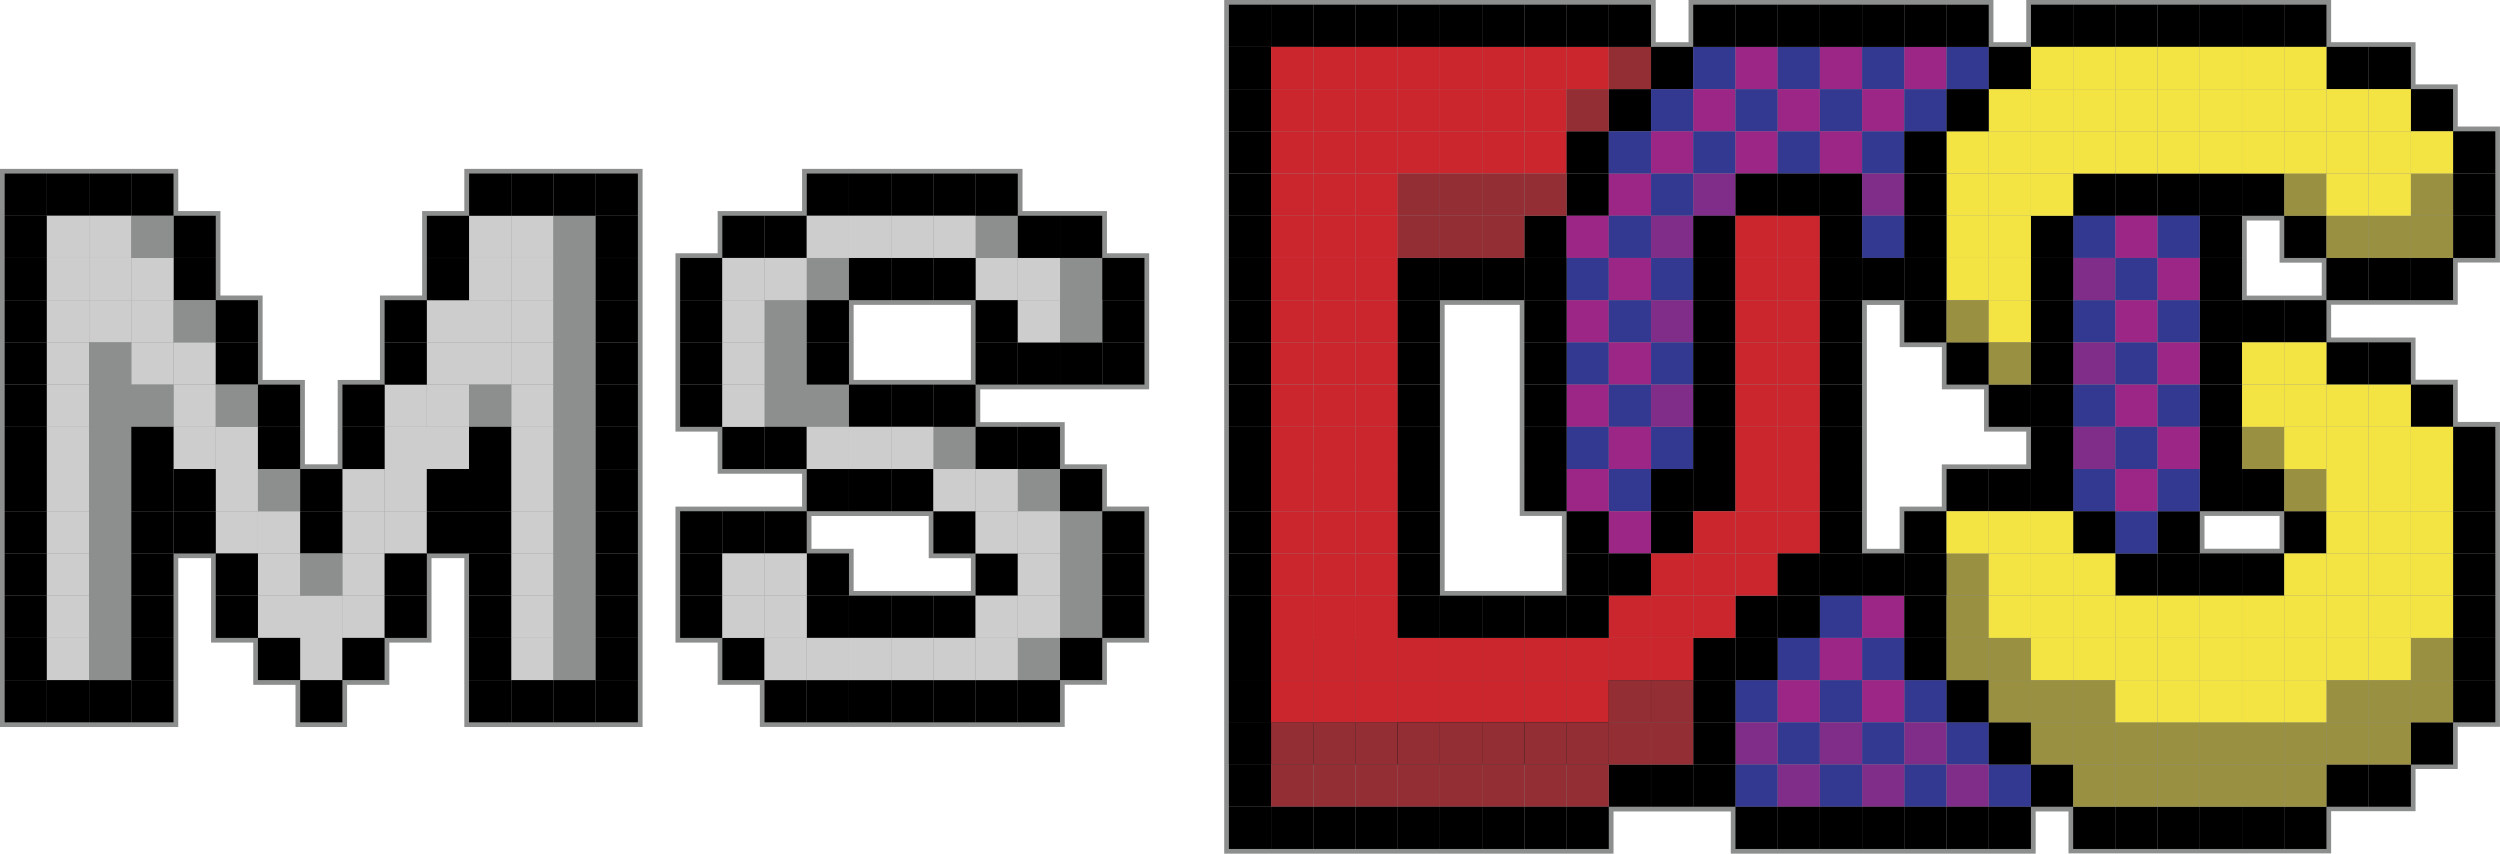 <?xml version="1.0" encoding="utf-8"?>
<!-- Generator: Adobe Illustrator 25.0.0, SVG Export Plug-In . SVG Version: 6.00 Build 0)  -->
<svg version="1.1" id="Layer_1" xmlns="http://www.w3.org/2000/svg" xmlns:xlink="http://www.w3.org/1999/xlink" x="0px" y="0px"
	 viewBox="0 0 3840 1311.2" style="enable-background:new 0 0 3840 1311.2;" xml:space="preserve">
<style type="text/css">
	.st0{fill-rule:evenodd;clip-rule:evenodd;fill:#8D8E8E;}
	.st1{fill-rule:evenodd;clip-rule:evenodd;}
	.st2{fill-rule:evenodd;clip-rule:evenodd;fill:#CB262D;}
	.st3{fill-rule:evenodd;clip-rule:evenodd;fill:#922E34;}
	.st4{fill-rule:evenodd;clip-rule:evenodd;fill:#CDCDCD;}
	.st5{fill-rule:evenodd;clip-rule:evenodd;fill:#9B2685;}
	.st6{fill-rule:evenodd;clip-rule:evenodd;fill:#333990;}
	.st7{fill-rule:evenodd;clip-rule:evenodd;fill:#802D89;}
	.st8{fill-rule:evenodd;clip-rule:evenodd;fill:#F3E444;}
	.st9{fill-rule:evenodd;clip-rule:evenodd;fill:#999041;}
	.st10{fill-rule:evenodd;clip-rule:evenodd;fill:#C9C9C9;}
	.st11{fill-rule:evenodd;clip-rule:evenodd;fill:#FFFFFF;}
	.st12{fill-rule:evenodd;clip-rule:evenodd;fill:#666666;}
	.st13{fill:#FFFFFF;}
	.st14{opacity:0.6;fill-rule:evenodd;clip-rule:evenodd;fill:#FFFFFF;}
	.st15{opacity:0.15;fill-rule:evenodd;clip-rule:evenodd;fill:#FFFFFF;}
</style>
<g>
	<g>
		<path class="st0" d="M3177.2,1311.2v-64.8h-50.4v64.8h-468.3v-64.8h-180.1v64.8h-598V0h662.8v64.8h50.4V0h468.3v64.8h50.4V0h468.3
			v64.8h129.7v64.8h64.8v64.8h64.8v208.9h-64.8v64.8h-194.5v50.4h129.7v64.8h64.8v64.8h64.8v468.3h-64.8v64.8h-64.8v64.8h-129.7
			v64.8H3177.2z M2399.1,907.8V792.5h-64.8V468.3H2219v439.5H2399.1z M3501.4,842.9v-50.4h-115.3v50.4H3501.4z M2917.8,842.9v-64.8
			h64.8v-64.8h129.7v-50.4h-64.8V598h-64.8v-64.8h-64.8v-64.8h-50.4v374.6H2917.8z M3566.2,453.9v-50.4h-64.8v-64.8H3451v115.3
			H3566.2z"/>
		<rect x="1887.6" y="7.2" class="st1" width="64.8" height="64.8"/>
		<rect x="1887.6" y="72" class="st1" width="64.8" height="64.8"/>
		<rect x="1887.6" y="136.9" class="st1" width="64.8" height="64.8"/>
		<rect x="1887.6" y="201.7" class="st1" width="64.8" height="64.8"/>
		<rect x="1887.6" y="266.6" class="st1" width="64.8" height="64.8"/>
		<rect x="1887.6" y="331.4" class="st1" width="64.8" height="64.8"/>
		<rect x="1887.6" y="396.2" class="st1" width="64.8" height="64.8"/>
		<rect x="1887.6" y="461.1" class="st1" width="64.8" height="64.8"/>
		<rect x="1887.6" y="525.9" class="st1" width="64.8" height="64.8"/>
		<rect x="1887.6" y="590.8" class="st1" width="64.8" height="64.8"/>
		<rect x="1887.6" y="655.6" class="st1" width="64.8" height="64.8"/>
		<rect x="1887.6" y="720.4" class="st1" width="64.8" height="64.8"/>
		<rect x="1887.6" y="785.3" class="st1" width="64.8" height="64.8"/>
		<rect x="1887.6" y="850.1" class="st1" width="64.8" height="64.8"/>
		<rect x="1887.6" y="915" class="st1" width="64.8" height="64.8"/>
		<rect x="1887.6" y="979.8" class="st1" width="64.8" height="64.8"/>
		<rect x="1887.6" y="1044.7" class="st1" width="64.8" height="64.8"/>
		<rect x="1887.6" y="1109.5" class="st1" width="64.8" height="64.8"/>
		<rect x="1952.4" y="7.2" class="st1" width="64.8" height="64.8"/>
		<rect x="1952.4" y="72" class="st2" width="64.8" height="64.8"/>
		<rect x="1952.4" y="136.9" class="st2" width="64.8" height="64.8"/>
		<rect x="1952.4" y="201.7" class="st2" width="64.8" height="64.8"/>
		<rect x="1952.4" y="266.6" class="st2" width="64.8" height="64.8"/>
		<rect x="1952.4" y="331.4" class="st2" width="64.8" height="64.8"/>
		<rect x="1952.4" y="396.2" class="st2" width="64.8" height="64.8"/>
		<rect x="1952.4" y="461.1" class="st2" width="64.8" height="64.8"/>
		<rect x="1952.4" y="525.9" class="st2" width="64.8" height="64.8"/>
		<rect x="1952.4" y="590.8" class="st2" width="64.8" height="64.8"/>
		<rect x="1952.4" y="655.6" class="st2" width="64.8" height="64.8"/>
		<rect x="1952.4" y="720.4" class="st2" width="64.8" height="64.8"/>
		<rect x="1952.4" y="785.3" class="st2" width="64.8" height="64.8"/>
		<rect x="1952.4" y="850.1" class="st2" width="64.8" height="64.8"/>
		<rect x="1952.4" y="915" class="st2" width="64.8" height="64.8"/>
		<rect x="1952.4" y="979.8" class="st3" width="64.8" height="64.8"/>
		<rect x="1952.4" y="1044.7" class="st3" width="64.8" height="64.8"/>
		<rect x="2017.3" y="72" class="st2" width="64.8" height="64.8"/>
		<rect x="2017.3" y="136.9" class="st2" width="64.8" height="64.8"/>
		<rect x="2017.3" y="201.7" class="st2" width="64.8" height="64.8"/>
		<rect x="2017.3" y="266.6" class="st2" width="64.8" height="64.8"/>
		<rect x="2017.3" y="331.4" class="st2" width="64.8" height="64.8"/>
		<rect x="2017.3" y="396.2" class="st2" width="64.8" height="64.8"/>
		<rect x="2017.3" y="461.1" class="st2" width="64.8" height="64.8"/>
		<rect x="2017.3" y="525.9" class="st2" width="64.8" height="64.8"/>
		<rect x="2017.3" y="590.8" class="st2" width="64.8" height="64.8"/>
		<rect x="2017.3" y="655.6" class="st2" width="64.8" height="64.8"/>
		<rect x="2017.3" y="720.4" class="st2" width="64.8" height="64.8"/>
		<rect x="2017.3" y="785.3" class="st2" width="64.8" height="64.8"/>
		<rect x="2017.3" y="850.1" class="st2" width="64.8" height="64.8"/>
		<rect x="2017.3" y="915" class="st2" width="64.8" height="64.8"/>
		<rect x="2017.3" y="979.8" class="st3" width="64.8" height="64.8"/>
		<rect x="2017.3" y="1044.7" class="st3" width="64.8" height="64.8"/>
		<rect x="2082.1" y="72" class="st2" width="64.8" height="64.8"/>
		<rect x="2082.1" y="136.9" class="st2" width="64.8" height="64.8"/>
		<rect x="2082.1" y="201.7" class="st2" width="64.8" height="64.8"/>
		<rect x="2146.9" y="72" class="st2" width="64.8" height="64.8"/>
		<rect x="2146.9" y="136.9" class="st2" width="64.8" height="64.8"/>
		<rect x="2146.9" y="201.7" class="st2" width="64.8" height="64.8"/>
		<rect x="2211.8" y="72" class="st2" width="64.8" height="64.8"/>
		<rect x="2211.8" y="136.9" class="st2" width="64.8" height="64.8"/>
		<rect x="2211.8" y="201.7" class="st2" width="64.8" height="64.8"/>
		<rect x="2276.6" y="72" class="st2" width="64.8" height="64.8"/>
		<rect x="2341.5" y="72" class="st2" width="64.8" height="64.8"/>
		<rect x="2406.3" y="72" class="st2" width="64.8" height="64.8"/>
		<rect x="2276.6" y="136.9" class="st2" width="64.8" height="64.8"/>
		<rect x="2341.5" y="136.9" class="st2" width="64.8" height="64.8"/>
		<rect x="2276.6" y="201.7" class="st2" width="64.8" height="64.8"/>
		<rect x="2341.5" y="201.7" class="st2" width="64.8" height="64.8"/>
		<rect x="2082.1" y="266.6" class="st2" width="64.8" height="64.8"/>
		<rect x="2082.1" y="331.4" class="st2" width="64.8" height="64.8"/>
		<rect x="2082.1" y="396.2" class="st2" width="64.8" height="64.8"/>
		<rect x="2082.1" y="461.1" class="st2" width="64.8" height="64.8"/>
		<rect x="2082.1" y="525.9" class="st2" width="64.8" height="64.8"/>
		<rect x="2082.1" y="590.8" class="st2" width="64.8" height="64.8"/>
		<rect x="2082.1" y="655.6" class="st2" width="64.8" height="64.8"/>
		<rect x="2082.1" y="720.4" class="st2" width="64.8" height="64.8"/>
		<rect x="2082.1" y="785.3" class="st2" width="64.8" height="64.8"/>
		<rect x="2082.1" y="850.1" class="st2" width="64.8" height="64.8"/>
		<rect x="2082.1" y="915" class="st2" width="64.8" height="64.8"/>
		<rect x="2082.1" y="979.8" class="st3" width="64.8" height="64.8"/>
		<rect x="2082.1" y="1044.7" class="st3" width="64.8" height="64.8"/>
		<rect x="1952.4" y="1109.5" class="st1" width="64.8" height="64.8"/>
		<rect x="2017.3" y="1109.5" class="st1" width="64.8" height="64.8"/>
		<rect x="2082.1" y="1109.5" class="st1" width="64.8" height="64.8"/>
		<rect x="3119.6" y="7.2" class="st1" width="64.8" height="64.8"/>
		<rect x="3184.4" y="7.2" class="st1" width="64.8" height="64.8"/>
		<rect x="3249.2" y="7.2" class="st1" width="64.8" height="64.8"/>
		<rect x="3314.1" y="7.2" class="st1" width="64.8" height="64.8"/>
		<rect x="3378.9" y="7.2" class="st1" width="64.8" height="64.8"/>
		<rect x="3443.8" y="7.2" class="st1" width="64.8" height="64.8"/>
		<rect x="3508.6" y="7.2" class="st1" width="64.8" height="64.8"/>
		<rect x="3573.4" y="72" class="st1" width="64.8" height="64.8"/>
		<rect x="3638.3" y="72" class="st1" width="64.8" height="64.8"/>
		<rect x="3703.1" y="136.9" class="st1" width="64.8" height="64.8"/>
		<rect x="3768" y="201.7" class="st1" width="64.8" height="64.8"/>
		<rect x="3768" y="266.6" class="st1" width="64.8" height="64.8"/>
		<rect x="3768" y="331.4" class="st1" width="64.8" height="64.8"/>
		<rect x="3703.1" y="396.2" class="st1" width="64.8" height="64.8"/>
		<rect x="3638.3" y="396.2" class="st1" width="64.8" height="64.8"/>
		<rect x="3573.4" y="396.2" class="st1" width="64.8" height="64.8"/>
		<rect x="3443.8" y="461.1" class="st1" width="64.8" height="64.8"/>
		<rect x="3508.6" y="461.1" class="st1" width="64.8" height="64.8"/>
		<rect x="3573.4" y="525.9" class="st1" width="64.8" height="64.8"/>
		<rect x="3638.3" y="525.9" class="st1" width="64.8" height="64.8"/>
		<rect x="3703.1" y="590.8" class="st1" width="64.8" height="64.8"/>
		<rect x="3768" y="655.6" class="st1" width="64.8" height="64.8"/>
		<rect x="3768" y="720.4" class="st1" width="64.8" height="64.8"/>
		<rect x="3768" y="785.3" class="st1" width="64.8" height="64.8"/>
		<rect x="3768" y="850.1" class="st1" width="64.8" height="64.8"/>
		<rect x="3768" y="915" class="st1" width="64.8" height="64.8"/>
		<rect x="3768" y="979.8" class="st1" width="64.8" height="64.8"/>
		<rect x="3508.6" y="331.4" class="st1" width="64.8" height="64.8"/>
		<rect x="3443.8" y="266.6" class="st1" width="64.8" height="64.8"/>
		<rect x="3378.9" y="266.6" class="st1" width="64.8" height="64.8"/>
		<rect x="3378.9" y="331.4" class="st1" width="64.8" height="64.8"/>
		<rect x="3378.9" y="396.2" class="st1" width="64.8" height="64.8"/>
		<rect x="3378.9" y="461.1" class="st1" width="64.8" height="64.8"/>
		<rect x="3378.9" y="525.9" class="st1" width="64.8" height="64.8"/>
		<rect x="3378.9" y="590.8" class="st1" width="64.8" height="64.8"/>
		<rect x="3378.9" y="655.6" class="st1" width="64.8" height="64.8"/>
		<rect x="3378.9" y="720.4" class="st1" width="64.8" height="64.8"/>
		<rect x="3314.1" y="785.3" class="st1" width="64.8" height="64.8"/>
		<rect x="3249.2" y="850.1" class="st1" width="64.8" height="64.8"/>
		<rect x="3314.1" y="850.1" class="st1" width="64.8" height="64.8"/>
		<rect x="3378.9" y="850.1" class="st1" width="64.8" height="64.8"/>
		<rect x="3443.8" y="850.1" class="st1" width="64.8" height="64.8"/>
		<rect x="3508.6" y="785.3" class="st1" width="64.8" height="64.8"/>
		<rect x="3443.8" y="720.4" class="st1" width="64.8" height="64.8"/>
		<rect x="3314.1" y="266.6" class="st1" width="64.8" height="64.8"/>
		<rect x="3249.2" y="266.6" class="st1" width="64.8" height="64.8"/>
		<rect x="2017.3" y="7.2" class="st1" width="64.8" height="64.8"/>
		<rect x="2406.3" y="7.2" class="st1" width="64.8" height="64.8"/>
		<rect x="2406.3" y="201.7" class="st1" width="64.8" height="64.8"/>
		<rect x="2536" y="72" class="st1" width="64.8" height="64.8"/>
		<rect x="2471.1" y="136.9" class="st1" width="64.8" height="64.8"/>
		<rect x="2406.3" y="266.6" class="st1" width="64.8" height="64.8"/>
		<rect x="2341.5" y="331.4" class="st1" width="64.8" height="64.8"/>
		<rect x="2406.3" y="331.4" class="st5" width="64.8" height="64.8"/>
		<rect x="2406.3" y="396.2" class="st6" width="64.8" height="64.8"/>
		<rect x="2406.3" y="461.1" class="st5" width="64.8" height="64.8"/>
		<rect x="2406.3" y="525.9" class="st6" width="64.8" height="64.8"/>
		<rect x="2406.3" y="590.8" class="st5" width="64.8" height="64.8"/>
		<rect x="2406.3" y="655.6" class="st6" width="64.8" height="64.8"/>
		<rect x="2471.1" y="720.4" class="st6" width="64.8" height="64.8"/>
		<rect x="2536" y="655.6" class="st6" width="64.8" height="64.8"/>
		<rect x="2795.3" y="915" class="st6" width="64.8" height="64.8"/>
		<rect x="2406.3" y="720.4" class="st5" width="64.8" height="64.8"/>
		<rect x="2471.1" y="785.3" class="st5" width="64.8" height="64.8"/>
		<rect x="2860.2" y="915" class="st5" width="64.8" height="64.8"/>
		<rect x="2730.5" y="979.8" class="st6" width="64.8" height="64.8"/>
		<rect x="2860.2" y="979.8" class="st6" width="64.8" height="64.8"/>
		<rect x="2795.3" y="979.8" class="st5" width="64.8" height="64.8"/>
		<rect x="2665.7" y="1044.7" class="st6" width="64.8" height="64.8"/>
		<rect x="2795.3" y="1044.7" class="st6" width="64.8" height="64.8"/>
		<rect x="2925" y="1044.7" class="st6" width="64.8" height="64.8"/>
		<rect x="2730.5" y="1044.7" class="st5" width="64.8" height="64.8"/>
		<rect x="2860.2" y="1044.7" class="st5" width="64.8" height="64.8"/>
		<rect x="2730.5" y="1109.5" class="st6" width="64.8" height="64.8"/>
		<rect x="2860.2" y="1109.5" class="st6" width="64.8" height="64.8"/>
		<rect x="2989.9" y="1109.5" class="st6" width="64.8" height="64.8"/>
		<rect x="2795.3" y="1109.5" class="st7" width="64.8" height="64.8"/>
		<rect x="2665.7" y="1109.5" class="st7" width="64.8" height="64.8"/>
		<rect x="2925" y="1109.5" class="st7" width="64.8" height="64.8"/>
		<rect x="2795.3" y="1174.3" class="st6" width="64.8" height="64.8"/>
		<rect x="2925" y="1174.3" class="st6" width="64.8" height="64.8"/>
		<rect x="3054.7" y="1174.3" class="st6" width="64.8" height="64.8"/>
		<rect x="2860.2" y="1174.3" class="st7" width="64.8" height="64.8"/>
		<rect x="2665.7" y="1174.3" class="st6" width="64.8" height="64.8"/>
		<rect x="2730.5" y="1174.3" class="st7" width="64.8" height="64.8"/>
		<rect x="2989.9" y="1174.3" class="st7" width="64.8" height="64.8"/>
		<rect x="2471.1" y="266.6" class="st5" width="64.8" height="64.8"/>
		<rect x="2471.1" y="331.4" class="st6" width="64.8" height="64.8"/>
		<rect x="2471.1" y="201.7" class="st6" width="64.8" height="64.8"/>
		<rect x="2536" y="136.9" class="st6" width="64.8" height="64.8"/>
		<rect x="2600.8" y="72" class="st6" width="64.8" height="64.8"/>
		<rect x="2471.1" y="396.2" class="st5" width="64.8" height="64.8"/>
		<rect x="2471.1" y="461.1" class="st6" width="64.8" height="64.8"/>
		<rect x="2471.1" y="525.9" class="st5" width="64.8" height="64.8"/>
		<rect x="2471.1" y="590.8" class="st6" width="64.8" height="64.8"/>
		<rect x="2471.1" y="655.6" class="st5" width="64.8" height="64.8"/>
		<rect x="2536" y="201.7" class="st5" width="64.8" height="64.8"/>
		<rect x="2536" y="266.6" class="st6" width="64.8" height="64.8"/>
		<rect x="2536" y="331.4" class="st7" width="64.8" height="64.8"/>
		<rect x="2536" y="396.2" class="st6" width="64.8" height="64.8"/>
		<rect x="2536" y="461.1" class="st7" width="64.8" height="64.8"/>
		<rect x="2536" y="525.9" class="st6" width="64.8" height="64.8"/>
		<rect x="2536" y="590.8" class="st7" width="64.8" height="64.8"/>
		<rect x="2600.8" y="136.9" class="st5" width="64.8" height="64.8"/>
		<rect x="2600.8" y="201.7" class="st6" width="64.8" height="64.8"/>
		<rect x="2600.8" y="266.6" class="st7" width="64.8" height="64.8"/>
		<rect x="2600.8" y="331.4" class="st1" width="64.8" height="64.8"/>
		<rect x="2600.8" y="396.2" class="st1" width="64.8" height="64.8"/>
		<rect x="2600.8" y="461.1" class="st1" width="64.8" height="64.8"/>
		<rect x="2600.8" y="525.9" class="st1" width="64.8" height="64.8"/>
		<rect x="2600.8" y="590.8" class="st1" width="64.8" height="64.8"/>
		<rect x="2600.8" y="655.6" class="st1" width="64.8" height="64.8"/>
		<rect x="2600.8" y="720.4" class="st1" width="64.8" height="64.8"/>
		<rect x="2536" y="720.4" class="st1" width="64.8" height="64.8"/>
		<rect x="2536" y="785.3" class="st1" width="64.8" height="64.8"/>
		<rect x="2471.1" y="850.1" class="st1" width="64.8" height="64.8"/>
		<rect x="2471.1" y="1174.3" class="st1" width="64.8" height="64.8"/>
		<rect x="2536" y="1174.3" class="st1" width="64.8" height="64.8"/>
		<rect x="2600.8" y="1174.3" class="st1" width="64.8" height="64.8"/>
		<rect x="2600.8" y="1109.5" class="st1" width="64.8" height="64.8"/>
		<rect x="2600.8" y="1044.7" class="st1" width="64.8" height="64.8"/>
		<rect x="2600.8" y="979.8" class="st1" width="64.8" height="64.8"/>
		<rect x="2665.7" y="979.8" class="st1" width="64.8" height="64.8"/>
		<rect x="2665.7" y="915" class="st1" width="64.8" height="64.8"/>
		<rect x="2730.5" y="915" class="st1" width="64.8" height="64.8"/>
		<rect x="2665.7" y="72" class="st5" width="64.8" height="64.8"/>
		<rect x="2665.7" y="136.9" class="st6" width="64.8" height="64.8"/>
		<rect x="2665.7" y="201.7" class="st5" width="64.8" height="64.8"/>
		<rect x="2795.3" y="72" class="st5" width="64.8" height="64.8"/>
		<rect x="2795.3" y="136.9" class="st6" width="64.8" height="64.8"/>
		<rect x="2795.3" y="201.7" class="st5" width="64.8" height="64.8"/>
		<rect x="2665.7" y="266.6" class="st1" width="64.8" height="64.8"/>
		<rect x="2730.5" y="72" class="st6" width="64.8" height="64.8"/>
		<rect x="3184.4" y="331.4" class="st6" width="64.8" height="64.8"/>
		<rect x="3249.2" y="331.4" class="st5" width="64.8" height="64.8"/>
		<rect x="3314.1" y="331.4" class="st6" width="64.8" height="64.8"/>
		<rect x="3184.4" y="396.2" class="st7" width="64.8" height="64.8"/>
		<rect x="3249.2" y="396.2" class="st6" width="64.8" height="64.8"/>
		<rect x="3314.1" y="396.2" class="st5" width="64.8" height="64.8"/>
		<rect x="3184.4" y="461.1" class="st6" width="64.8" height="64.8"/>
		<rect x="3249.2" y="461.1" class="st5" width="64.8" height="64.8"/>
		<rect x="3314.1" y="461.1" class="st6" width="64.8" height="64.8"/>
		<rect x="3184.4" y="525.9" class="st7" width="64.8" height="64.8"/>
		<rect x="3249.2" y="525.9" class="st6" width="64.8" height="64.8"/>
		<rect x="3314.1" y="525.9" class="st5" width="64.8" height="64.8"/>
		<rect x="3184.4" y="590.8" class="st6" width="64.8" height="64.8"/>
		<rect x="3249.2" y="590.8" class="st5" width="64.8" height="64.8"/>
		<rect x="3314.1" y="590.8" class="st6" width="64.8" height="64.8"/>
		<rect x="3184.4" y="720.4" class="st6" width="64.8" height="64.8"/>
		<rect x="3249.2" y="720.4" class="st5" width="64.8" height="64.8"/>
		<rect x="3314.1" y="720.4" class="st6" width="64.8" height="64.8"/>
		<rect x="3249.2" y="785.3" class="st6" width="64.8" height="64.8"/>
		<rect x="3184.4" y="655.6" class="st7" width="64.8" height="64.8"/>
		<rect x="3249.2" y="655.6" class="st6" width="64.8" height="64.8"/>
		<rect x="3314.1" y="655.6" class="st5" width="64.8" height="64.8"/>
		<rect x="2730.5" y="136.9" class="st5" width="64.8" height="64.8"/>
		<rect x="2730.5" y="201.7" class="st6" width="64.8" height="64.8"/>
		<rect x="2860.2" y="72" class="st6" width="64.8" height="64.8"/>
		<rect x="2860.2" y="136.9" class="st5" width="64.8" height="64.8"/>
		<rect x="2925" y="72" class="st5" width="64.8" height="64.8"/>
		<rect x="2860.2" y="201.7" class="st6" width="64.8" height="64.8"/>
		<rect x="2925" y="136.9" class="st6" width="64.8" height="64.8"/>
		<rect x="2989.9" y="72" class="st6" width="64.8" height="64.8"/>
		<rect x="2860.2" y="266.6" class="st7" width="64.8" height="64.8"/>
		<rect x="2860.2" y="331.4" class="st6" width="64.8" height="64.8"/>
		<rect x="2665.7" y="331.4" class="st2" width="64.8" height="64.8"/>
		<rect x="2665.7" y="396.2" class="st2" width="64.8" height="64.8"/>
		<rect x="2665.7" y="461.1" class="st2" width="64.8" height="64.8"/>
		<rect x="2730.5" y="331.4" class="st2" width="64.8" height="64.8"/>
		<rect x="2730.5" y="396.2" class="st2" width="64.8" height="64.8"/>
		<rect x="2730.5" y="461.1" class="st2" width="64.8" height="64.8"/>
		<rect x="2665.7" y="525.9" class="st2" width="64.8" height="64.8"/>
		<rect x="2665.7" y="590.8" class="st2" width="64.8" height="64.8"/>
		<rect x="2665.7" y="655.6" class="st2" width="64.8" height="64.8"/>
		<rect x="2730.5" y="525.9" class="st2" width="64.8" height="64.8"/>
		<rect x="2730.5" y="590.8" class="st2" width="64.8" height="64.8"/>
		<rect x="2730.5" y="655.6" class="st2" width="64.8" height="64.8"/>
		<rect x="2665.7" y="720.4" class="st2" width="64.8" height="64.8"/>
		<rect x="2665.7" y="785.3" class="st2" width="64.8" height="64.8"/>
		<rect x="2665.7" y="850.1" class="st2" width="64.8" height="64.8"/>
		<rect x="2730.5" y="720.4" class="st2" width="64.8" height="64.8"/>
		<rect x="2730.5" y="785.3" class="st2" width="64.8" height="64.8"/>
		<rect x="2730.5" y="850.1" class="st1" width="64.8" height="64.8"/>
		<rect x="2600.8" y="785.3" class="st2" width="64.8" height="64.8"/>
		<rect x="2600.8" y="850.1" class="st2" width="64.8" height="64.8"/>
		<rect x="2600.8" y="915" class="st2" width="64.8" height="64.8"/>
		<rect x="2341.5" y="396.2" class="st1" width="64.8" height="64.8"/>
		<rect x="2276.6" y="396.2" class="st1" width="64.8" height="64.8"/>
		<rect x="2211.8" y="396.2" class="st1" width="64.8" height="64.8"/>
		<rect x="2146.9" y="396.2" class="st1" width="64.8" height="64.8"/>
		<rect x="2146.9" y="461.1" class="st1" width="64.8" height="64.8"/>
		<rect x="2146.9" y="525.9" class="st1" width="64.8" height="64.8"/>
		<rect x="2146.9" y="590.8" class="st1" width="64.8" height="64.8"/>
		<rect x="2146.9" y="655.6" class="st1" width="64.8" height="64.8"/>
		<rect x="2146.9" y="720.4" class="st1" width="64.8" height="64.8"/>
		<rect x="2146.9" y="785.3" class="st1" width="64.8" height="64.8"/>
		<rect x="2146.9" y="850.1" class="st1" width="64.8" height="64.8"/>
		<rect x="1887.6" y="915" class="st1" width="64.8" height="64.8"/>
		<rect x="1887.6" y="979.8" class="st1" width="64.8" height="64.8"/>
		<rect x="1887.6" y="1044.7" class="st1" width="64.8" height="64.8"/>
		<rect x="1887.6" y="1109.5" class="st1" width="64.8" height="64.8"/>
		<rect x="1887.6" y="1174.3" class="st1" width="64.8" height="64.8"/>
		<rect x="1887.6" y="1239.2" class="st1" width="64.8" height="64.8"/>
		<rect x="1952.4" y="915" class="st2" width="64.8" height="64.8"/>
		<rect x="1952.4" y="979.8" class="st2" width="64.8" height="64.8"/>
		<rect x="1952.4" y="1044.7" class="st2" width="64.8" height="64.8"/>
		<rect x="1952.4" y="1109.5" class="st3" width="64.8" height="64.8"/>
		<rect x="1952.4" y="1174.3" class="st3" width="64.8" height="64.8"/>
		<rect x="2017.3" y="915" class="st2" width="64.8" height="64.8"/>
		<rect x="2017.3" y="979.8" class="st2" width="64.8" height="64.8"/>
		<rect x="2017.3" y="1044.7" class="st2" width="64.8" height="64.8"/>
		<rect x="2017.3" y="1109.5" class="st3" width="64.8" height="64.8"/>
		<rect x="2017.3" y="1174.3" class="st3" width="64.8" height="64.8"/>
		<rect x="2082.1" y="915" class="st2" width="64.8" height="64.8"/>
		<rect x="2082.1" y="979.8" class="st2" width="64.8" height="64.8"/>
		<rect x="2082.1" y="1044.7" class="st2" width="64.8" height="64.8"/>
		<rect x="2146.9" y="979.8" class="st3" width="64.8" height="64.8"/>
		<rect x="2146.9" y="1044.7" class="st3" width="64.8" height="64.8"/>
		<rect x="2211.8" y="979.8" class="st3" width="64.8" height="64.8"/>
		<rect x="2211.8" y="1044.7" class="st3" width="64.8" height="64.8"/>
		<rect x="2276.6" y="979.8" class="st3" width="64.8" height="64.8"/>
		<rect x="2276.6" y="1044.7" class="st3" width="64.8" height="64.8"/>
		<rect x="2146.9" y="979.8" class="st2" width="64.8" height="64.8"/>
		<rect x="2146.9" y="1044.7" class="st2" width="64.8" height="64.8"/>
		<rect x="2211.8" y="979.8" class="st2" width="64.8" height="64.8"/>
		<rect x="2211.8" y="1044.7" class="st2" width="64.8" height="64.8"/>
		<rect x="2276.6" y="979.8" class="st2" width="64.8" height="64.8"/>
		<rect x="2276.6" y="1044.7" class="st2" width="64.8" height="64.8"/>
		<rect x="2341.5" y="979.8" class="st3" width="64.8" height="64.8"/>
		<rect x="2341.5" y="1044.7" class="st3" width="64.8" height="64.8"/>
		<rect x="2406.3" y="979.8" class="st3" width="64.8" height="64.8"/>
		<rect x="2406.3" y="1044.7" class="st3" width="64.8" height="64.8"/>
		<rect x="2341.5" y="979.8" class="st2" width="64.8" height="64.8"/>
		<rect x="2341.5" y="1044.7" class="st2" width="64.8" height="64.8"/>
		<rect x="2406.3" y="979.8" class="st2" width="64.8" height="64.8"/>
		<rect x="2406.3" y="1044.7" class="st2" width="64.8" height="64.8"/>
		<rect x="2471.1" y="915" class="st2" width="64.8" height="64.8"/>
		<rect x="2471.1" y="979.8" class="st2" width="64.8" height="64.8"/>
		<rect x="2536" y="915" class="st2" width="64.8" height="64.8"/>
		<rect x="2536" y="850.1" class="st2" width="64.8" height="64.8"/>
		<rect x="2536" y="979.8" class="st2" width="64.8" height="64.8"/>
		<rect x="2082.1" y="1109.5" class="st3" width="64.8" height="64.8"/>
		<rect x="2471.1" y="72" class="st3" width="64.8" height="64.8"/>
		<rect x="2406.3" y="136.9" class="st3" width="64.8" height="64.8"/>
		<rect x="2341.5" y="266.6" class="st3" width="64.8" height="64.8"/>
		<rect x="2276.6" y="266.6" class="st3" width="64.8" height="64.8"/>
		<rect x="2211.8" y="266.6" class="st3" width="64.8" height="64.8"/>
		<rect x="2211.8" y="331.4" class="st3" width="64.8" height="64.8"/>
		<rect x="2276.6" y="331.4" class="st3" width="64.8" height="64.8"/>
		<rect x="2146.9" y="331.4" class="st3" width="64.8" height="64.8"/>
		<rect x="2146.9" y="266.6" class="st3" width="64.8" height="64.8"/>
		<rect x="2082.1" y="1174.3" class="st3" width="64.8" height="64.8"/>
		<rect x="2146.9" y="1109.5" class="st1" width="64.8" height="64.8"/>
		<rect x="2211.8" y="1109.5" class="st1" width="64.8" height="64.8"/>
		<rect x="2276.6" y="1109.5" class="st1" width="64.8" height="64.8"/>
		<rect x="2146.9" y="1109.5" class="st3" width="64.8" height="64.8"/>
		<rect x="2146.9" y="1174.3" class="st3" width="64.8" height="64.8"/>
		<rect x="2211.8" y="1109.5" class="st3" width="64.8" height="64.8"/>
		<rect x="2211.8" y="1174.3" class="st3" width="64.8" height="64.8"/>
		<rect x="2276.6" y="1109.5" class="st3" width="64.8" height="64.8"/>
		<rect x="2276.6" y="1174.3" class="st3" width="64.8" height="64.8"/>
		<rect x="2341.5" y="1109.5" class="st1" width="64.8" height="64.8"/>
		<rect x="2406.3" y="1109.5" class="st1" width="64.8" height="64.8"/>
		<rect x="2471.1" y="1044.7" class="st1" width="64.8" height="64.8"/>
		<rect x="2341.5" y="1109.5" class="st3" width="64.8" height="64.8"/>
		<rect x="2341.5" y="1174.3" class="st3" width="64.8" height="64.8"/>
		<rect x="2406.3" y="1109.5" class="st3" width="64.8" height="64.8"/>
		<rect x="2406.3" y="1174.3" class="st3" width="64.8" height="64.8"/>
		<rect x="2471.1" y="1044.7" class="st3" width="64.8" height="64.8"/>
		<rect x="2471.1" y="1109.5" class="st3" width="64.8" height="64.8"/>
		<rect x="2536" y="1044.7" class="st1" width="64.8" height="64.8"/>
		<rect x="2536" y="1044.7" class="st3" width="64.8" height="64.8"/>
		<rect x="2536" y="1109.5" class="st3" width="64.8" height="64.8"/>
		<rect x="1952.4" y="1239.2" class="st1" width="64.8" height="64.8"/>
		<rect x="2017.3" y="1239.2" class="st1" width="64.8" height="64.8"/>
		<rect x="2082.1" y="1239.2" class="st1" width="64.8" height="64.8"/>
		<rect x="2146.9" y="1239.2" class="st1" width="64.8" height="64.8"/>
		<rect x="2211.8" y="1239.2" class="st1" width="64.8" height="64.8"/>
		<rect x="2276.6" y="1239.2" class="st1" width="64.8" height="64.8"/>
		<rect x="2341.5" y="1239.2" class="st1" width="64.8" height="64.8"/>
		<rect x="2406.3" y="1239.2" class="st1" width="64.8" height="64.8"/>
		<rect x="2665.7" y="1239.2" class="st1" width="64.8" height="64.8"/>
		<rect x="2730.5" y="1239.2" class="st1" width="64.8" height="64.8"/>
		<rect x="2795.3" y="1239.2" class="st1" width="64.8" height="64.8"/>
		<rect x="2860.2" y="1239.2" class="st1" width="64.8" height="64.8"/>
		<rect x="2925" y="1239.2" class="st1" width="64.8" height="64.8"/>
		<rect x="2989.9" y="1239.2" class="st1" width="64.8" height="64.8"/>
		<rect x="3054.7" y="1239.2" class="st1" width="64.8" height="64.8"/>
		<rect x="3119.6" y="1174.3" class="st1" width="64.8" height="64.8"/>
		<rect x="3184.4" y="1239.2" class="st1" width="64.8" height="64.8"/>
		<rect x="3249.2" y="1239.2" class="st1" width="64.8" height="64.8"/>
		<rect x="3314.1" y="1239.2" class="st1" width="64.8" height="64.8"/>
		<rect x="3378.9" y="1239.2" class="st1" width="64.8" height="64.8"/>
		<rect x="3443.8" y="1239.2" class="st1" width="64.8" height="64.8"/>
		<rect x="3508.6" y="1239.2" class="st1" width="64.8" height="64.8"/>
		<rect x="3573.4" y="1174.3" class="st1" width="64.8" height="64.8"/>
		<rect x="3638.3" y="1174.3" class="st1" width="64.8" height="64.8"/>
		<rect x="3768" y="1044.7" class="st1" width="64.8" height="64.8"/>
		<rect x="3703.1" y="1109.5" class="st1" width="64.8" height="64.8"/>
		<rect x="3054.7" y="1109.5" class="st1" width="64.8" height="64.8"/>
		<rect x="2989.9" y="1044.7" class="st1" width="64.8" height="64.8"/>
		<rect x="2925" y="979.8" class="st1" width="64.8" height="64.8"/>
		<rect x="2925" y="915" class="st1" width="64.8" height="64.8"/>
		<rect x="2146.9" y="915" class="st1" width="64.8" height="64.8"/>
		<rect x="2211.8" y="915" class="st1" width="64.8" height="64.8"/>
		<rect x="2276.6" y="915" class="st1" width="64.8" height="64.8"/>
		<rect x="2341.5" y="915" class="st1" width="64.8" height="64.8"/>
		<rect x="2406.3" y="915" class="st1" width="64.8" height="64.8"/>
		<rect x="2406.3" y="850.1" class="st1" width="64.8" height="64.8"/>
		<rect x="2406.3" y="785.3" class="st1" width="64.8" height="64.8"/>
		<rect x="2341.5" y="720.4" class="st1" width="64.8" height="64.8"/>
		<rect x="2341.5" y="590.8" class="st1" width="64.8" height="64.8"/>
		<rect x="2341.5" y="655.6" class="st1" width="64.8" height="64.8"/>
		<rect x="2341.5" y="525.9" class="st1" width="64.8" height="64.8"/>
		<rect x="2341.5" y="461.1" class="st1" width="64.8" height="64.8"/>
		<rect x="2211.8" y="7.2" class="st1" width="64.8" height="64.8"/>
		<rect x="2276.6" y="7.2" class="st1" width="64.8" height="64.8"/>
		<rect x="2341.5" y="7.2" class="st1" width="64.8" height="64.8"/>
		<rect x="2471.1" y="7.2" class="st1" width="64.8" height="64.8"/>
		<rect x="2600.8" y="7.2" class="st1" width="64.8" height="64.8"/>
		<rect x="2082.1" y="7.2" class="st1" width="64.8" height="64.8"/>
		<rect x="2146.9" y="7.2" class="st1" width="64.8" height="64.8"/>
		<rect x="2730.5" y="7.2" class="st1" width="64.8" height="64.8"/>
		<rect x="2730.5" y="266.6" class="st1" width="64.8" height="64.8"/>
		<rect x="2795.3" y="266.6" class="st1" width="64.8" height="64.8"/>
		<rect x="2795.3" y="331.4" class="st1" width="64.8" height="64.8"/>
		<rect x="2795.3" y="396.2" class="st1" width="64.8" height="64.8"/>
		<rect x="2860.2" y="396.2" class="st1" width="64.8" height="64.8"/>
		<rect x="2925" y="461.1" class="st1" width="64.8" height="64.8"/>
		<rect x="2989.9" y="525.9" class="st1" width="64.8" height="64.8"/>
		<rect x="3054.7" y="590.8" class="st1" width="64.8" height="64.8"/>
		<rect x="3119.6" y="590.8" class="st1" width="64.8" height="64.8"/>
		<rect x="3119.6" y="525.9" class="st1" width="64.8" height="64.8"/>
		<rect x="3119.6" y="461.1" class="st1" width="64.8" height="64.8"/>
		<rect x="3119.6" y="396.2" class="st1" width="64.8" height="64.8"/>
		<rect x="3119.6" y="331.4" class="st1" width="64.8" height="64.8"/>
		<rect x="3184.4" y="266.6" class="st1" width="64.8" height="64.8"/>
		<rect x="3119.6" y="655.6" class="st1" width="64.8" height="64.8"/>
		<rect x="3119.6" y="720.4" class="st1" width="64.8" height="64.8"/>
		<rect x="3184.4" y="785.3" class="st1" width="64.8" height="64.8"/>
		<rect x="3054.7" y="720.4" class="st1" width="64.8" height="64.8"/>
		<rect x="2989.9" y="720.4" class="st1" width="64.8" height="64.8"/>
		<rect x="2925" y="785.3" class="st1" width="64.8" height="64.8"/>
		<rect x="2989.9" y="266.6" class="st8" width="64.8" height="64.8"/>
		<rect x="2989.9" y="850.1" class="st9" width="64.8" height="64.8"/>
		<rect x="3508.6" y="266.6" class="st9" width="64.8" height="64.8"/>
		<rect x="2989.9" y="915" class="st9" width="64.8" height="64.8"/>
		<rect x="3573.4" y="331.4" class="st9" width="64.8" height="64.8"/>
		<rect x="3703.1" y="331.4" class="st9" width="64.8" height="64.8"/>
		<rect x="3703.1" y="266.6" class="st9" width="64.8" height="64.8"/>
		<rect x="3638.3" y="331.4" class="st9" width="64.8" height="64.8"/>
		<rect x="2989.9" y="979.8" class="st9" width="64.8" height="64.8"/>
		<rect x="3054.7" y="979.8" class="st9" width="64.8" height="64.8"/>
		<rect x="3054.7" y="1044.7" class="st9" width="64.8" height="64.8"/>
		<rect x="3119.6" y="1044.7" class="st9" width="64.8" height="64.8"/>
		<rect x="3119.6" y="1109.5" class="st9" width="64.8" height="64.8"/>
		<rect x="3184.4" y="1044.7" class="st9" width="64.8" height="64.8"/>
		<rect x="3184.4" y="1109.5" class="st9" width="64.8" height="64.8"/>
		<rect x="3573.4" y="1044.7" class="st9" width="64.8" height="64.8"/>
		<rect x="3573.4" y="1109.5" class="st9" width="64.8" height="64.8"/>
		<rect x="3638.3" y="1044.7" class="st9" width="64.8" height="64.8"/>
		<rect x="3638.3" y="1109.5" class="st9" width="64.8" height="64.8"/>
		<rect x="3703.1" y="979.8" class="st9" width="64.8" height="64.8"/>
		<rect x="3508.6" y="720.4" class="st9" width="64.8" height="64.8"/>
		<rect x="3443.8" y="655.6" class="st9" width="64.8" height="64.8"/>
		<rect x="3703.1" y="1044.7" class="st9" width="64.8" height="64.8"/>
		<rect x="3249.2" y="1109.5" class="st9" width="64.8" height="64.8"/>
		<rect x="3249.2" y="1174.3" class="st9" width="64.8" height="64.8"/>
		<rect x="3184.4" y="1174.3" class="st9" width="64.8" height="64.8"/>
		<rect x="3314.1" y="1109.5" class="st9" width="64.8" height="64.8"/>
		<rect x="3378.9" y="1109.5" class="st9" width="64.8" height="64.8"/>
		<rect x="3378.9" y="1174.3" class="st9" width="64.8" height="64.8"/>
		<rect x="3314.1" y="1174.3" class="st9" width="64.8" height="64.8"/>
		<rect x="3443.8" y="1109.5" class="st9" width="64.8" height="64.8"/>
		<rect x="3508.6" y="1109.5" class="st9" width="64.8" height="64.8"/>
		<rect x="3508.6" y="1174.3" class="st9" width="64.8" height="64.8"/>
		<rect x="3443.8" y="1174.3" class="st9" width="64.8" height="64.8"/>
		<rect x="3054.7" y="266.6" class="st8" width="64.8" height="64.8"/>
		<rect x="3119.6" y="266.6" class="st8" width="64.8" height="64.8"/>
		<rect x="2989.9" y="201.7" class="st8" width="64.8" height="64.8"/>
		<rect x="3054.7" y="201.7" class="st8" width="64.8" height="64.8"/>
		<rect x="3119.6" y="201.7" class="st8" width="64.8" height="64.8"/>
		<rect x="3054.7" y="136.9" class="st8" width="64.8" height="64.8"/>
		<rect x="3119.6" y="136.9" class="st8" width="64.8" height="64.8"/>
		<rect x="3184.4" y="136.9" class="st8" width="64.8" height="64.8"/>
		<rect x="3119.6" y="72" class="st8" width="64.8" height="64.8"/>
		<rect x="3184.4" y="72" class="st8" width="64.8" height="64.8"/>
		<rect x="3249.2" y="72" class="st8" width="64.8" height="64.8"/>
		<rect x="3314.1" y="72" class="st8" width="64.8" height="64.8"/>
		<rect x="3378.9" y="72" class="st8" width="64.8" height="64.8"/>
		<rect x="3443.8" y="72" class="st8" width="64.8" height="64.8"/>
		<rect x="3508.6" y="72" class="st8" width="64.8" height="64.8"/>
		<rect x="3249.2" y="136.9" class="st8" width="64.8" height="64.8"/>
		<rect x="3314.1" y="136.9" class="st8" width="64.8" height="64.8"/>
		<rect x="3378.9" y="136.9" class="st8" width="64.8" height="64.8"/>
		<rect x="3443.8" y="136.9" class="st8" width="64.8" height="64.8"/>
		<rect x="3508.6" y="136.9" class="st8" width="64.8" height="64.8"/>
		<rect x="3249.2" y="201.7" class="st8" width="64.8" height="64.8"/>
		<rect x="3184.4" y="201.7" class="st8" width="64.8" height="64.8"/>
		<rect x="3314.1" y="201.7" class="st8" width="64.8" height="64.8"/>
		<rect x="3378.9" y="201.7" class="st8" width="64.8" height="64.8"/>
		<rect x="3443.8" y="201.7" class="st8" width="64.8" height="64.8"/>
		<rect x="3508.6" y="201.7" class="st8" width="64.8" height="64.8"/>
		<rect x="3573.4" y="136.9" class="st8" width="64.8" height="64.8"/>
		<rect x="3573.4" y="201.7" class="st8" width="64.8" height="64.8"/>
		<rect x="3638.3" y="136.9" class="st8" width="64.8" height="64.8"/>
		<rect x="3638.3" y="201.7" class="st8" width="64.8" height="64.8"/>
		<rect x="3703.1" y="201.7" class="st8" width="64.8" height="64.8"/>
		<rect x="3638.3" y="266.6" class="st8" width="64.8" height="64.8"/>
		<rect x="3573.4" y="266.6" class="st8" width="64.8" height="64.8"/>
		<rect x="2989.9" y="331.4" class="st8" width="64.8" height="64.8"/>
		<rect x="3054.7" y="331.4" class="st8" width="64.8" height="64.8"/>
		<rect x="2989.9" y="396.2" class="st8" width="64.8" height="64.8"/>
		<rect x="3054.7" y="396.2" class="st8" width="64.8" height="64.8"/>
		<rect x="2989.9" y="461.1" class="st9" width="64.8" height="64.8"/>
		<rect x="3054.7" y="461.1" class="st8" width="64.8" height="64.8"/>
		<rect x="3054.7" y="525.9" class="st9" width="64.8" height="64.8"/>
		<rect x="3054.7" y="785.3" class="st8" width="64.8" height="64.8"/>
		<rect x="2989.9" y="785.3" class="st8" width="64.8" height="64.8"/>
		<rect x="3054.7" y="850.1" class="st8" width="64.8" height="64.8"/>
		<rect x="3119.6" y="785.3" class="st8" width="64.8" height="64.8"/>
		<rect x="3119.6" y="850.1" class="st8" width="64.8" height="64.8"/>
		<rect x="3184.4" y="850.1" class="st8" width="64.8" height="64.8"/>
		<rect x="3054.7" y="915" class="st8" width="64.8" height="64.8"/>
		<rect x="3119.6" y="915" class="st8" width="64.8" height="64.8"/>
		<rect x="3184.4" y="915" class="st8" width="64.8" height="64.8"/>
		<rect x="3184.4" y="979.8" class="st8" width="64.8" height="64.8"/>
		<rect x="3249.2" y="915" class="st8" width="64.8" height="64.8"/>
		<rect x="3249.2" y="979.8" class="st8" width="64.8" height="64.8"/>
		<rect x="3249.2" y="1044.7" class="st8" width="64.8" height="64.8"/>
		<rect x="3314.1" y="979.8" class="st8" width="64.8" height="64.8"/>
		<rect x="3314.1" y="915" class="st8" width="64.8" height="64.8"/>
		<rect x="3314.1" y="1044.7" class="st8" width="64.8" height="64.8"/>
		<rect x="3378.9" y="1044.7" class="st8" width="64.8" height="64.8"/>
		<rect x="3378.9" y="915" class="st8" width="64.8" height="64.8"/>
		<rect x="3378.9" y="979.8" class="st8" width="64.8" height="64.8"/>
		<rect x="3443.8" y="590.8" class="st8" width="64.8" height="64.8"/>
		<rect x="3443.8" y="525.9" class="st8" width="64.8" height="64.8"/>
		<rect x="3508.6" y="525.9" class="st8" width="64.8" height="64.8"/>
		<rect x="3508.6" y="590.8" class="st8" width="64.8" height="64.8"/>
		<rect x="3573.4" y="655.6" class="st8" width="64.8" height="64.8"/>
		<rect x="3573.4" y="590.8" class="st8" width="64.8" height="64.8"/>
		<rect x="3638.3" y="590.8" class="st8" width="64.8" height="64.8"/>
		<rect x="3638.3" y="655.6" class="st8" width="64.8" height="64.8"/>
		<rect x="3573.4" y="785.3" class="st8" width="64.8" height="64.8"/>
		<rect x="3573.4" y="720.4" class="st8" width="64.8" height="64.8"/>
		<rect x="3638.3" y="720.4" class="st8" width="64.8" height="64.8"/>
		<rect x="3638.3" y="785.3" class="st8" width="64.8" height="64.8"/>
		<rect x="3703.1" y="655.6" class="st8" width="64.8" height="64.8"/>
		<rect x="3703.1" y="720.4" class="st8" width="64.8" height="64.8"/>
		<rect x="3703.1" y="785.3" class="st8" width="64.8" height="64.8"/>
		<rect x="3508.6" y="850.1" class="st8" width="64.8" height="64.8"/>
		<rect x="3573.4" y="850.1" class="st8" width="64.8" height="64.8"/>
		<rect x="3638.3" y="850.1" class="st8" width="64.8" height="64.8"/>
		<rect x="3703.1" y="850.1" class="st8" width="64.8" height="64.8"/>
		<rect x="3638.3" y="915" class="st8" width="64.8" height="64.8"/>
		<rect x="3703.1" y="915" class="st8" width="64.8" height="64.8"/>
		<rect x="3443.8" y="915" class="st8" width="64.8" height="64.8"/>
		<rect x="3508.6" y="915" class="st8" width="64.8" height="64.8"/>
		<rect x="3573.4" y="915" class="st8" width="64.8" height="64.8"/>
		<rect x="3638.3" y="979.8" class="st8" width="64.8" height="64.8"/>
		<rect x="3443.8" y="979.8" class="st8" width="64.8" height="64.8"/>
		<rect x="3508.6" y="979.8" class="st8" width="64.8" height="64.8"/>
		<rect x="3443.8" y="1044.7" class="st8" width="64.8" height="64.8"/>
		<rect x="3508.6" y="1044.7" class="st8" width="64.8" height="64.8"/>
		<rect x="3573.4" y="979.8" class="st8" width="64.8" height="64.8"/>
		<rect x="3508.6" y="655.6" class="st8" width="64.8" height="64.8"/>
		<rect x="3119.6" y="979.8" class="st8" width="64.8" height="64.8"/>
		<rect x="2925" y="850.1" class="st1" width="64.8" height="64.8"/>
		<rect x="2860.2" y="850.1" class="st1" width="64.8" height="64.8"/>
		<rect x="2925" y="396.2" class="st1" width="64.8" height="64.8"/>
		<rect x="2925" y="331.4" class="st1" width="64.8" height="64.8"/>
		<rect x="2925" y="266.6" class="st1" width="64.8" height="64.8"/>
		<rect x="2925" y="201.7" class="st1" width="64.8" height="64.8"/>
		<rect x="3054.7" y="72" class="st1" width="64.8" height="64.8"/>
		<rect x="2989.9" y="136.9" class="st1" width="64.8" height="64.8"/>
		<rect x="2795.3" y="461.1" class="st1" width="64.8" height="64.8"/>
		<rect x="2795.3" y="525.9" class="st1" width="64.8" height="64.8"/>
		<rect x="2795.3" y="590.8" class="st1" width="64.8" height="64.8"/>
		<rect x="2795.3" y="655.6" class="st1" width="64.8" height="64.8"/>
		<rect x="2795.3" y="720.4" class="st1" width="64.8" height="64.8"/>
		<rect x="2795.3" y="785.3" class="st1" width="64.8" height="64.8"/>
		<rect x="2795.3" y="850.1" class="st1" width="64.8" height="64.8"/>
		<rect x="2795.3" y="7.2" class="st1" width="64.8" height="64.8"/>
		
			<rect x="2860.2" y="7.2" transform="matrix(-1 -4.468882e-11 4.468882e-11 -1 5785.216 79.247)" class="st1" width="64.8" height="64.8"/>
		
			<rect x="2925" y="7.2" transform="matrix(-1 -4.468882e-11 4.468882e-11 -1 5914.898 79.247)" class="st1" width="64.8" height="64.8"/>
		
			<rect x="2989.9" y="7.2" transform="matrix(-1 -4.484336e-11 4.484336e-11 -1 6044.579 79.247)" class="st1" width="64.8" height="64.8"/>
		<rect x="2665.7" y="7.2" class="st1" width="64.8" height="64.8"/>
	</g>
	<g>
		<g>
			<path class="st0" d="M1167.1,1116.7v-64.8h-64.8V987h-64.8V778.1H1232v-50.4h-129.7v-64.8h-64.8V389h64.8v-64.8H1232v-64.8h338.6
				v64.8h129.7V389h64.8V598h-259.4v50.4h129.7v64.8h64.8v64.8h64.8V987h-64.8v64.8h-64.8v64.8H1167.1z M1491.3,907.8v-50.4h-64.8
				v-64.8h-180.1v50.4h64.8v64.8H1491.3z M1491.3,583.6V468.3h-180.1v115.3H1491.3z"/>
			<polygon class="st0" points="713.2,1116.7 713.2,857.3 662.8,857.3 662.8,987 598,987 598,1051.9 533.1,1051.9 533.1,1116.7 
				453.9,1116.7 453.9,1051.9 389,1051.9 389,987 324.2,987 324.2,857.3 273.8,857.3 273.8,1116.7 0,1116.7 0,259.4 273.8,259.4 
				273.8,324.2 338.6,324.2 338.6,453.9 403.4,453.9 403.4,583.6 468.3,583.6 468.3,713.2 518.7,713.2 518.7,583.6 583.6,583.6 
				583.6,453.9 648.4,453.9 648.4,324.2 713.2,324.2 713.2,259.4 987,259.4 987,1116.7 			"/>
		</g>
		<rect x="7.2" y="1044.7" class="st1" width="64.8" height="64.8"/>
		<rect x="1628.2" y="396.2" class="st0" width="64.8" height="64.8"/>
		<rect x="1563.4" y="396.2" class="st4" width="64.8" height="64.8"/>
		<rect x="1498.5" y="396.2" class="st4" width="64.8" height="64.8"/>
		<rect x="1498.5" y="331.4" class="st0" width="64.8" height="64.8"/>
		<rect x="1239.2" y="396.2" class="st0" width="64.8" height="64.8"/>
		<rect x="1174.3" y="461.1" class="st0" width="64.8" height="64.8"/>
		<rect x="1174.3" y="525.9" class="st0" width="64.8" height="64.8"/>
		<rect x="1174.3" y="590.8" class="st0" width="64.8" height="64.8"/>
		<rect x="1239.2" y="590.8" class="st0" width="64.8" height="64.8"/>
		<rect x="1433.7" y="655.6" class="st0" width="64.8" height="64.8"/>
		<rect x="1563.4" y="720.4" class="st0" width="64.8" height="64.8"/>
		<rect x="1628.2" y="785.3" class="st0" width="64.8" height="64.8"/>
		<rect x="1628.2" y="850.1" class="st0" width="64.8" height="64.8"/>
		<rect x="1628.2" y="915" class="st0" width="64.8" height="64.8"/>
		<rect x="1563.4" y="979.8" class="st0" width="64.8" height="64.8"/>
		<rect x="1304" y="396.2" class="st1" width="64.8" height="64.8"/>
		<rect x="1239.2" y="525.9" class="st1" width="64.8" height="64.8"/>
		<rect x="1239.2" y="461.1" class="st1" width="64.8" height="64.8"/>
		<rect x="1044.7" y="525.9" class="st1" width="64.8" height="64.8"/>
		<rect x="1044.7" y="590.8" class="st1" width="64.8" height="64.8"/>
		<rect x="1109.5" y="655.6" class="st1" width="64.8" height="64.8"/>
		<rect x="1174.3" y="655.6" class="st1" width="64.8" height="64.8"/>
		<rect x="1044.7" y="461.1" class="st1" width="64.8" height="64.8"/>
		<rect x="1044.7" y="396.2" class="st1" width="64.8" height="64.8"/>
		<rect x="1368.9" y="396.2" class="st1" width="64.8" height="64.8"/>
		<rect x="1433.7" y="396.2" class="st1" width="64.8" height="64.8"/>
		<rect x="1304" y="590.8" class="st1" width="64.8" height="64.8"/>
		<rect x="1368.9" y="590.8" class="st1" width="64.8" height="64.8"/>
		<rect x="1433.7" y="590.8" class="st1" width="64.8" height="64.8"/>
		<rect x="1498.5" y="461.1" class="st1" width="64.8" height="64.8"/>
		<rect x="1498.5" y="525.9" class="st1" width="64.8" height="64.8"/>
		<rect x="1563.4" y="525.9" class="st1" width="64.8" height="64.8"/>
		<rect x="1628.2" y="525.9" class="st1" width="64.8" height="64.8"/>
		<rect x="1693.1" y="525.9" class="st1" width="64.8" height="64.8"/>
		<rect x="1693.1" y="461.1" class="st1" width="64.8" height="64.8"/>
		<rect x="1693.1" y="396.2" class="st1" width="64.8" height="64.8"/>
		<rect x="1498.5" y="655.6" class="st1" width="64.8" height="64.8"/>
		<rect x="1563.4" y="655.6" class="st1" width="64.8" height="64.8"/>
		<rect x="1628.2" y="720.4" class="st1" width="64.8" height="64.8"/>
		<rect x="1693.1" y="785.3" class="st1" width="64.8" height="64.8"/>
		<rect x="1693.1" y="850.1" class="st1" width="64.8" height="64.8"/>
		<rect x="1693.1" y="915" class="st1" width="64.8" height="64.8"/>
		<rect x="1498.5" y="850.1" class="st1" width="64.8" height="64.8"/>
		<rect x="1239.2" y="850.1" class="st1" width="64.8" height="64.8"/>
		<rect x="1433.7" y="915" class="st1" width="64.8" height="64.8"/>
		<rect x="1368.9" y="915" class="st1" width="64.8" height="64.8"/>
		<rect x="1304" y="915" class="st1" width="64.8" height="64.8"/>
		<rect x="1239.2" y="915" class="st1" width="64.8" height="64.8"/>
		<rect x="1628.2" y="979.8" class="st1" width="64.8" height="64.8"/>
		<rect x="1433.7" y="785.3" class="st1" width="64.8" height="64.8"/>
		<rect x="1174.3" y="785.3" class="st1" width="64.8" height="64.8"/>
		<rect x="1109.5" y="785.3" class="st1" width="64.8" height="64.8"/>
		<rect x="1044.7" y="785.3" class="st1" width="64.8" height="64.8"/>
		<rect x="1044.7" y="850.1" class="st1" width="64.8" height="64.8"/>
		<rect x="1044.7" y="915" class="st1" width="64.8" height="64.8"/>
		<rect x="1109.5" y="979.8" class="st1" width="64.8" height="64.8"/>
		<rect x="1174.3" y="1044.7" class="st1" width="64.8" height="64.8"/>
		<rect x="7.2" y="915" class="st1" width="64.8" height="64.8"/>
		<rect x="7.2" y="979.8" class="st1" width="64.8" height="64.8"/>
		<rect x="7.2" y="850.1" class="st1" width="64.8" height="64.8"/>
		<rect x="7.2" y="785.3" class="st1" width="64.8" height="64.8"/>
		<rect x="7.2" y="720.4" class="st1" width="64.8" height="64.8"/>
		<rect x="7.2" y="655.6" class="st1" width="64.8" height="64.8"/>
		<rect x="7.2" y="590.8" class="st1" width="64.8" height="64.8"/>
		<rect x="7.2" y="525.9" class="st1" width="64.8" height="64.8"/>
		<rect x="7.2" y="461.1" class="st1" width="64.8" height="64.8"/>
		<rect x="7.2" y="396.2" class="st1" width="64.8" height="64.8"/>
		<rect x="7.2" y="331.4" class="st1" width="64.8" height="64.8"/>
		<rect x="7.2" y="266.6" class="st1" width="64.8" height="64.8"/>
		<rect x="72" y="266.6" class="st1" width="64.8" height="64.8"/>
		<rect x="136.9" y="266.6" class="st1" width="64.8" height="64.8"/>
		<rect x="201.7" y="266.6" class="st1" width="64.8" height="64.8"/>
		<rect x="266.6" y="331.4" class="st1" width="64.8" height="64.8"/>
		<rect x="266.6" y="396.2" class="st1" width="64.8" height="64.8"/>
		<rect x="1239.2" y="1044.7" class="st1" width="64.8" height="64.8"/>
		<rect x="1304" y="1044.7" class="st1" width="64.8" height="64.8"/>
		<rect x="1368.9" y="1044.7" class="st1" width="64.8" height="64.8"/>
		<rect x="1433.7" y="1044.7" class="st1" width="64.8" height="64.8"/>
		<rect x="1498.5" y="1044.7" class="st1" width="64.8" height="64.8"/>
		<rect x="1563.4" y="1044.7" class="st1" width="64.8" height="64.8"/>
		<rect x="1368.9" y="720.4" class="st1" width="64.8" height="64.8"/>
		<rect x="1304" y="720.4" class="st1" width="64.8" height="64.8"/>
		<rect x="1239.2" y="720.4" class="st1" width="64.8" height="64.8"/>
		<rect x="1304" y="266.6" class="st1" width="64.8" height="64.8"/>
		<rect x="1239.2" y="266.6" class="st1" width="64.8" height="64.8"/>
		<rect x="1174.3" y="331.4" class="st1" width="64.8" height="64.8"/>
		<rect x="1109.5" y="331.4" class="st1" width="64.8" height="64.8"/>
		<rect x="1368.9" y="266.6" class="st1" width="64.8" height="64.8"/>
		<rect x="1433.7" y="266.6" class="st1" width="64.8" height="64.8"/>
		<rect x="1498.5" y="266.6" class="st1" width="64.8" height="64.8"/>
		<rect x="1563.4" y="331.4" class="st1" width="64.8" height="64.8"/>
		<rect x="1628.2" y="331.4" class="st1" width="64.8" height="64.8"/>
		<rect x="1433.7" y="331.4" class="st4" width="64.8" height="64.8"/>
		<rect x="1368.9" y="331.4" class="st4" width="64.8" height="64.8"/>
		<rect x="1304" y="331.4" class="st4" width="64.8" height="64.8"/>
		<rect x="1239.2" y="331.4" class="st4" width="64.8" height="64.8"/>
		<rect x="1174.3" y="396.2" class="st4" width="64.8" height="64.8"/>
		<rect x="1109.5" y="396.2" class="st4" width="64.8" height="64.8"/>
		<rect x="1109.5" y="461.1" class="st4" width="64.8" height="64.8"/>
		<rect x="1109.5" y="525.9" class="st4" width="64.8" height="64.8"/>
		<rect x="1109.5" y="590.8" class="st4" width="64.8" height="64.8"/>
		<rect x="1239.2" y="655.6" class="st4" width="64.8" height="64.8"/>
		<rect x="1304" y="655.6" class="st4" width="64.8" height="64.8"/>
		<rect x="1368.9" y="655.6" class="st4" width="64.8" height="64.8"/>
		<rect x="1498.5" y="720.4" class="st4" width="64.8" height="64.8"/>
		<rect x="1498.5" y="785.3" class="st4" width="64.8" height="64.8"/>
		<rect x="1563.4" y="785.3" class="st4" width="64.8" height="64.8"/>
		<rect x="1563.4" y="850.1" class="st4" width="64.8" height="64.8"/>
		<rect x="1563.4" y="915" class="st4" width="64.8" height="64.8"/>
		<rect x="1498.5" y="915" class="st4" width="64.8" height="64.8"/>
		<rect x="1498.5" y="979.8" class="st4" width="64.8" height="64.8"/>
		<rect x="1433.7" y="979.8" class="st4" width="64.8" height="64.8"/>
		<rect x="1368.9" y="979.8" class="st4" width="64.8" height="64.8"/>
		<rect x="1304" y="979.8" class="st4" width="64.8" height="64.8"/>
		<rect x="1239.2" y="979.8" class="st4" width="64.8" height="64.8"/>
		<rect x="1174.3" y="850.1" class="st4" width="64.8" height="64.8"/>
		<rect x="1174.3" y="915" class="st4" width="64.8" height="64.8"/>
		<rect x="1109.5" y="850.1" class="st4" width="64.8" height="64.8"/>
		<rect x="1109.5" y="915" class="st4" width="64.8" height="64.8"/>
		<rect x="72" y="331.4" class="st4" width="64.8" height="64.8"/>
		<rect x="72" y="396.2" class="st4" width="64.8" height="64.8"/>
		<rect x="72" y="461.1" class="st4" width="64.8" height="64.8"/>
		<rect x="72" y="525.9" class="st4" width="64.8" height="64.8"/>
		<rect x="72" y="590.8" class="st4" width="64.8" height="64.8"/>
		<rect x="72" y="655.6" class="st4" width="64.8" height="64.8"/>
		<rect x="72" y="720.4" class="st4" width="64.8" height="64.8"/>
		<rect x="72" y="785.3" class="st4" width="64.8" height="64.8"/>
		<rect x="72" y="850.1" class="st4" width="64.8" height="64.8"/>
		<rect x="72" y="915" class="st4" width="64.8" height="64.8"/>
		<rect x="72" y="979.8" class="st4" width="64.8" height="64.8"/>
		<rect x="72" y="1044.7" class="st1" width="64.8" height="64.8"/>
		<rect x="136.9" y="331.4" class="st4" width="64.8" height="64.8"/>
		<rect x="136.9" y="396.2" class="st4" width="64.8" height="64.8"/>
		<rect x="136.9" y="461.1" class="st4" width="64.8" height="64.8"/>
		<rect x="720.4" y="331.4" class="st4" width="64.8" height="64.8"/>
		<rect x="461.1" y="915" class="st4" width="64.8" height="64.8"/>
		<rect x="461.1" y="979.8" class="st4" width="64.8" height="64.8"/>
		<rect x="525.9" y="785.3" class="st4" width="64.8" height="64.8"/>
		<rect x="525.9" y="850.1" class="st4" width="64.8" height="64.8"/>
		<rect x="525.9" y="915" class="st4" width="64.8" height="64.8"/>
		<rect x="461.1" y="915" class="st4" width="64.8" height="64.8"/>
		<rect x="590.8" y="655.6" class="st4" width="64.8" height="64.8"/>
		<rect x="590.8" y="720.4" class="st4" width="64.8" height="64.8"/>
		<rect x="525.9" y="720.4" class="st4" width="64.8" height="64.8"/>
		<rect x="590.8" y="785.3" class="st4" width="64.8" height="64.8"/>
		<rect x="655.6" y="525.9" class="st4" width="64.8" height="64.8"/>
		<rect x="655.6" y="461.1" class="st4" width="64.8" height="64.8"/>
		<rect x="655.6" y="590.8" class="st4" width="64.8" height="64.8"/>
		<rect x="590.8" y="590.8" class="st4" width="64.8" height="64.8"/>
		<rect x="655.6" y="655.6" class="st4" width="64.8" height="64.8"/>
		<rect x="590.8" y="655.6" class="st4" width="64.8" height="64.8"/>
		<rect x="720.4" y="461.1" class="st4" width="64.8" height="64.8"/>
		<rect x="720.4" y="525.9" class="st4" width="64.8" height="64.8"/>
		<rect x="785.3" y="396.2" class="st4" width="64.8" height="64.8"/>
		<rect x="720.4" y="396.2" class="st4" width="64.8" height="64.8"/>
		<rect x="201.7" y="461.1" class="st4" width="64.8" height="64.8"/>
		<rect x="201.7" y="525.9" class="st4" width="64.8" height="64.8"/>
		<rect x="201.7" y="396.2" class="st4" width="64.8" height="64.8"/>
		<rect x="266.6" y="590.8" class="st4" width="64.8" height="64.8"/>
		<rect x="266.6" y="655.6" class="st4" width="64.8" height="64.8"/>
		<rect x="266.6" y="525.9" class="st4" width="64.8" height="64.8"/>
		<rect x="331.4" y="720.4" class="st4" width="64.8" height="64.8"/>
		<rect x="331.4" y="785.3" class="st4" width="64.8" height="64.8"/>
		<rect x="331.4" y="655.6" class="st4" width="64.8" height="64.8"/>
		<rect x="396.2" y="850.1" class="st4" width="64.8" height="64.8"/>
		<rect x="396.2" y="915" class="st4" width="64.8" height="64.8"/>
		<rect x="396.2" y="785.3" class="st4" width="64.8" height="64.8"/>
		<rect x="785.3" y="461.1" class="st4" width="64.8" height="64.8"/>
		<rect x="785.3" y="525.9" class="st4" width="64.8" height="64.8"/>
		<rect x="785.3" y="590.8" class="st4" width="64.8" height="64.8"/>
		<rect x="785.3" y="655.6" class="st4" width="64.8" height="64.8"/>
		<rect x="785.3" y="720.4" class="st4" width="64.8" height="64.8"/>
		<rect x="785.3" y="785.3" class="st4" width="64.8" height="64.8"/>
		<rect x="785.3" y="850.1" class="st4" width="64.8" height="64.8"/>
		<rect x="785.3" y="915" class="st4" width="64.8" height="64.8"/>
		<rect x="785.3" y="331.4" class="st4" width="64.8" height="64.8"/>
		<rect x="850.1" y="331.4" class="st0" width="64.8" height="64.8"/>
		<rect x="850.1" y="396.2" class="st0" width="64.8" height="64.8"/>
		<rect x="850.1" y="461.1" class="st0" width="64.8" height="64.8"/>
		<rect x="850.1" y="525.9" class="st0" width="64.8" height="64.8"/>
		<rect x="850.1" y="590.8" class="st0" width="64.8" height="64.8"/>
		<rect x="850.1" y="655.6" class="st0" width="64.8" height="64.8"/>
		<rect x="850.1" y="720.4" class="st0" width="64.8" height="64.8"/>
		<rect x="850.1" y="785.3" class="st0" width="64.8" height="64.8"/>
		<rect x="850.1" y="850.1" class="st0" width="64.8" height="64.8"/>
		<rect x="850.1" y="915" class="st0" width="64.8" height="64.8"/>
		<rect x="201.7" y="331.4" class="st0" width="64.8" height="64.8"/>
		<rect x="266.6" y="461.1" class="st0" width="64.8" height="64.8"/>
		<rect x="201.7" y="590.8" class="st0" width="64.8" height="64.8"/>
		<rect x="136.9" y="525.9" class="st0" width="64.8" height="64.8"/>
		<rect x="136.9" y="590.8" class="st0" width="64.8" height="64.8"/>
		<rect x="136.9" y="655.6" class="st0" width="64.8" height="64.8"/>
		<rect x="136.9" y="720.4" class="st0" width="64.8" height="64.8"/>
		<rect x="136.9" y="785.3" class="st0" width="64.8" height="64.8"/>
		<rect x="136.9" y="850.1" class="st0" width="64.8" height="64.8"/>
		<rect x="136.9" y="915" class="st0" width="64.8" height="64.8"/>
		<rect x="136.9" y="979.8" class="st0" width="64.8" height="64.8"/>
		<rect x="331.4" y="461.1" class="st1" width="64.8" height="64.8"/>
		<rect x="331.4" y="525.9" class="st1" width="64.8" height="64.8"/>
		<rect x="331.4" y="590.8" class="st0" width="64.8" height="64.8"/>
		<rect x="396.2" y="590.8" class="st1" width="64.8" height="64.8"/>
		<rect x="396.2" y="655.6" class="st1" width="64.8" height="64.8"/>
		<rect x="396.2" y="720.4" class="st0" width="64.8" height="64.8"/>
		
			<rect x="655.6" y="331.4" transform="matrix(-1 -4.402979e-11 4.402979e-11 -1 1376.057 727.653)" class="st1" width="64.8" height="64.8"/>
		
			<rect x="915" y="331.4" transform="matrix(-1 -4.402979e-11 4.402979e-11 -1 1894.781 727.653)" class="st1" width="64.8" height="64.8"/>
		
			<rect x="915" y="396.2" transform="matrix(-1 -4.484336e-11 4.484336e-11 -1 1894.781 857.334)" class="st1" width="64.8" height="64.8"/>
		
			<rect x="915" y="461.1" transform="matrix(-1 -4.468882e-11 4.468882e-11 -1 1894.781 987.015)" class="st1" width="64.8" height="64.8"/>
		
			<rect x="915" y="525.9" transform="matrix(-1 -4.484336e-11 4.484336e-11 -1 1894.781 1116.696)" class="st1" width="64.8" height="64.8"/>
		
			<rect x="915" y="590.8" transform="matrix(-1 -4.484336e-11 4.484336e-11 -1 1894.781 1246.377)" class="st1" width="64.8" height="64.8"/>
		
			<rect x="915" y="655.6" transform="matrix(-1 -4.454849e-11 4.454849e-11 -1 1894.781 1376.059)" class="st1" width="64.8" height="64.8"/>
		
			<rect x="915" y="720.4" transform="matrix(-1 -4.470303e-11 4.470303e-11 -1 1894.781 1505.74)" class="st1" width="64.8" height="64.8"/>
		
			<rect x="915" y="785.3" transform="matrix(-1 -4.470303e-11 4.470303e-11 -1 1894.781 1635.421)" class="st1" width="64.8" height="64.8"/>
		
			<rect x="915" y="850.1" transform="matrix(-1 -4.454849e-11 4.454849e-11 -1 1894.781 1765.102)" class="st1" width="64.8" height="64.8"/>
		
			<rect x="915" y="915" transform="matrix(-1 -4.473101e-11 4.473101e-11 -1 1894.781 1894.783)" class="st1" width="64.8" height="64.8"/>
		
			<rect x="915" y="266.6" transform="matrix(-1 -4.482915e-11 4.482915e-11 -1 1894.781 597.971)" class="st1" width="64.8" height="64.8"/>
		
			<rect x="850.1" y="266.6" transform="matrix(-1 -4.482915e-11 4.482915e-11 -1 1765.1 597.971)" class="st1" width="64.8" height="64.8"/>
		
			<rect x="785.3" y="266.6" transform="matrix(-1 -4.482915e-11 4.482915e-11 -1 1635.419 597.971)" class="st1" width="64.8" height="64.8"/>
		
			<rect x="720.4" y="266.6" transform="matrix(-1 -4.482915e-11 4.482915e-11 -1 1505.738 597.971)" class="st1" width="64.8" height="64.8"/>
		
			<rect x="655.6" y="396.2" transform="matrix(-1 -4.512358e-11 4.512358e-11 -1 1376.057 857.334)" class="st1" width="64.8" height="64.8"/>
		
			<rect x="590.8" y="461.1" transform="matrix(-1 -4.471680e-11 4.471680e-11 -1 1246.376 987.015)" class="st1" width="64.8" height="64.8"/>
		
			<rect x="590.8" y="525.9" transform="matrix(-1 -4.401558e-11 4.401558e-11 -1 1246.376 1116.696)" class="st1" width="64.8" height="64.8"/>
		
			<rect x="720.4" y="590.8" transform="matrix(-1 -4.459067e-11 4.459067e-11 -1 1505.738 1246.377)" class="st0" width="64.8" height="64.8"/>
		
			<rect x="525.9" y="590.8" transform="matrix(-1 -4.537627e-11 4.537627e-11 -1 1116.695 1246.377)" class="st1" width="64.8" height="64.8"/>
		
			<rect x="525.9" y="655.6" transform="matrix(-1 -4.482915e-11 4.482915e-11 -1 1116.695 1376.059)" class="st1" width="64.8" height="64.8"/>
		<rect x="461.1" y="720.4" class="st1" width="64.8" height="64.8"/>
		<rect x="461.1" y="785.3" class="st1" width="64.8" height="64.8"/>
		<rect x="461.1" y="1044.7" class="st1" width="64.8" height="64.8"/>
		<rect x="525.9" y="979.8" class="st1" width="64.8" height="64.8"/>
		<rect x="590.8" y="915" class="st1" width="64.8" height="64.8"/>
		<rect x="396.2" y="979.8" class="st1" width="64.8" height="64.8"/>
		<rect x="590.8" y="850.1" class="st1" width="64.8" height="64.8"/>
		<rect x="331.4" y="915" class="st1" width="64.8" height="64.8"/>
		<rect x="331.4" y="850.1" class="st1" width="64.8" height="64.8"/>
		<rect x="266.6" y="785.3" class="st1" width="64.8" height="64.8"/>
		<rect x="266.6" y="720.4" class="st1" width="64.8" height="64.8"/>
		<rect x="201.7" y="655.6" class="st1" width="64.8" height="64.8"/>
		<rect x="201.7" y="720.4" class="st1" width="64.8" height="64.8"/>
		<rect x="201.7" y="785.3" class="st1" width="64.8" height="64.8"/>
		<rect x="201.7" y="850.1" class="st1" width="64.8" height="64.8"/>
		<rect x="201.7" y="915" class="st1" width="64.8" height="64.8"/>
		<rect x="201.7" y="979.8" class="st1" width="64.8" height="64.8"/>
		<rect x="136.9" y="1044.7" class="st1" width="64.8" height="64.8"/>
		<rect x="201.7" y="1044.7" class="st1" width="64.8" height="64.8"/>
		<rect x="655.6" y="785.3" class="st1" width="64.8" height="64.8"/>
		<rect x="655.6" y="720.4" class="st1" width="64.8" height="64.8"/>
		<rect x="720.4" y="720.4" class="st1" width="64.8" height="64.8"/>
		<rect x="720.4" y="785.3" class="st1" width="64.8" height="64.8"/>
		<rect x="720.4" y="850.1" class="st1" width="64.8" height="64.8"/>
		<rect x="720.4" y="915" class="st1" width="64.8" height="64.8"/>
		<rect x="785.3" y="979.8" class="st4" width="64.8" height="64.8"/>
		<rect x="850.1" y="979.8" class="st0" width="64.8" height="64.8"/>
		
			<rect x="915" y="979.8" transform="matrix(-1 -4.468882e-11 4.468882e-11 -1 1894.781 2024.464)" class="st1" width="64.8" height="64.8"/>
		<rect x="720.4" y="979.8" class="st1" width="64.8" height="64.8"/>
		<rect x="785.3" y="1044.7" class="st1" width="64.8" height="64.8"/>
		<rect x="850.1" y="1044.7" class="st1" width="64.8" height="64.8"/>
		
			<rect x="915" y="1044.7" transform="matrix(-1 -4.510982e-11 4.510982e-11 -1 1894.781 2154.145)" class="st1" width="64.8" height="64.8"/>
		<rect x="720.4" y="1044.7" class="st1" width="64.8" height="64.8"/>
		<rect x="720.4" y="655.6" class="st1" width="64.8" height="64.8"/>
		<rect x="461.1" y="850.1" class="st0" width="64.8" height="64.8"/>
		<rect x="1174.3" y="979.8" class="st4" width="64.8" height="64.8"/>
		<rect x="1433.7" y="720.4" class="st4" width="64.8" height="64.8"/>
		<rect x="1563.4" y="461.1" class="st4" width="64.8" height="64.8"/>
		<rect x="1628.2" y="461.1" class="st0" width="64.8" height="64.8"/>
	</g>
</g>
</svg>
